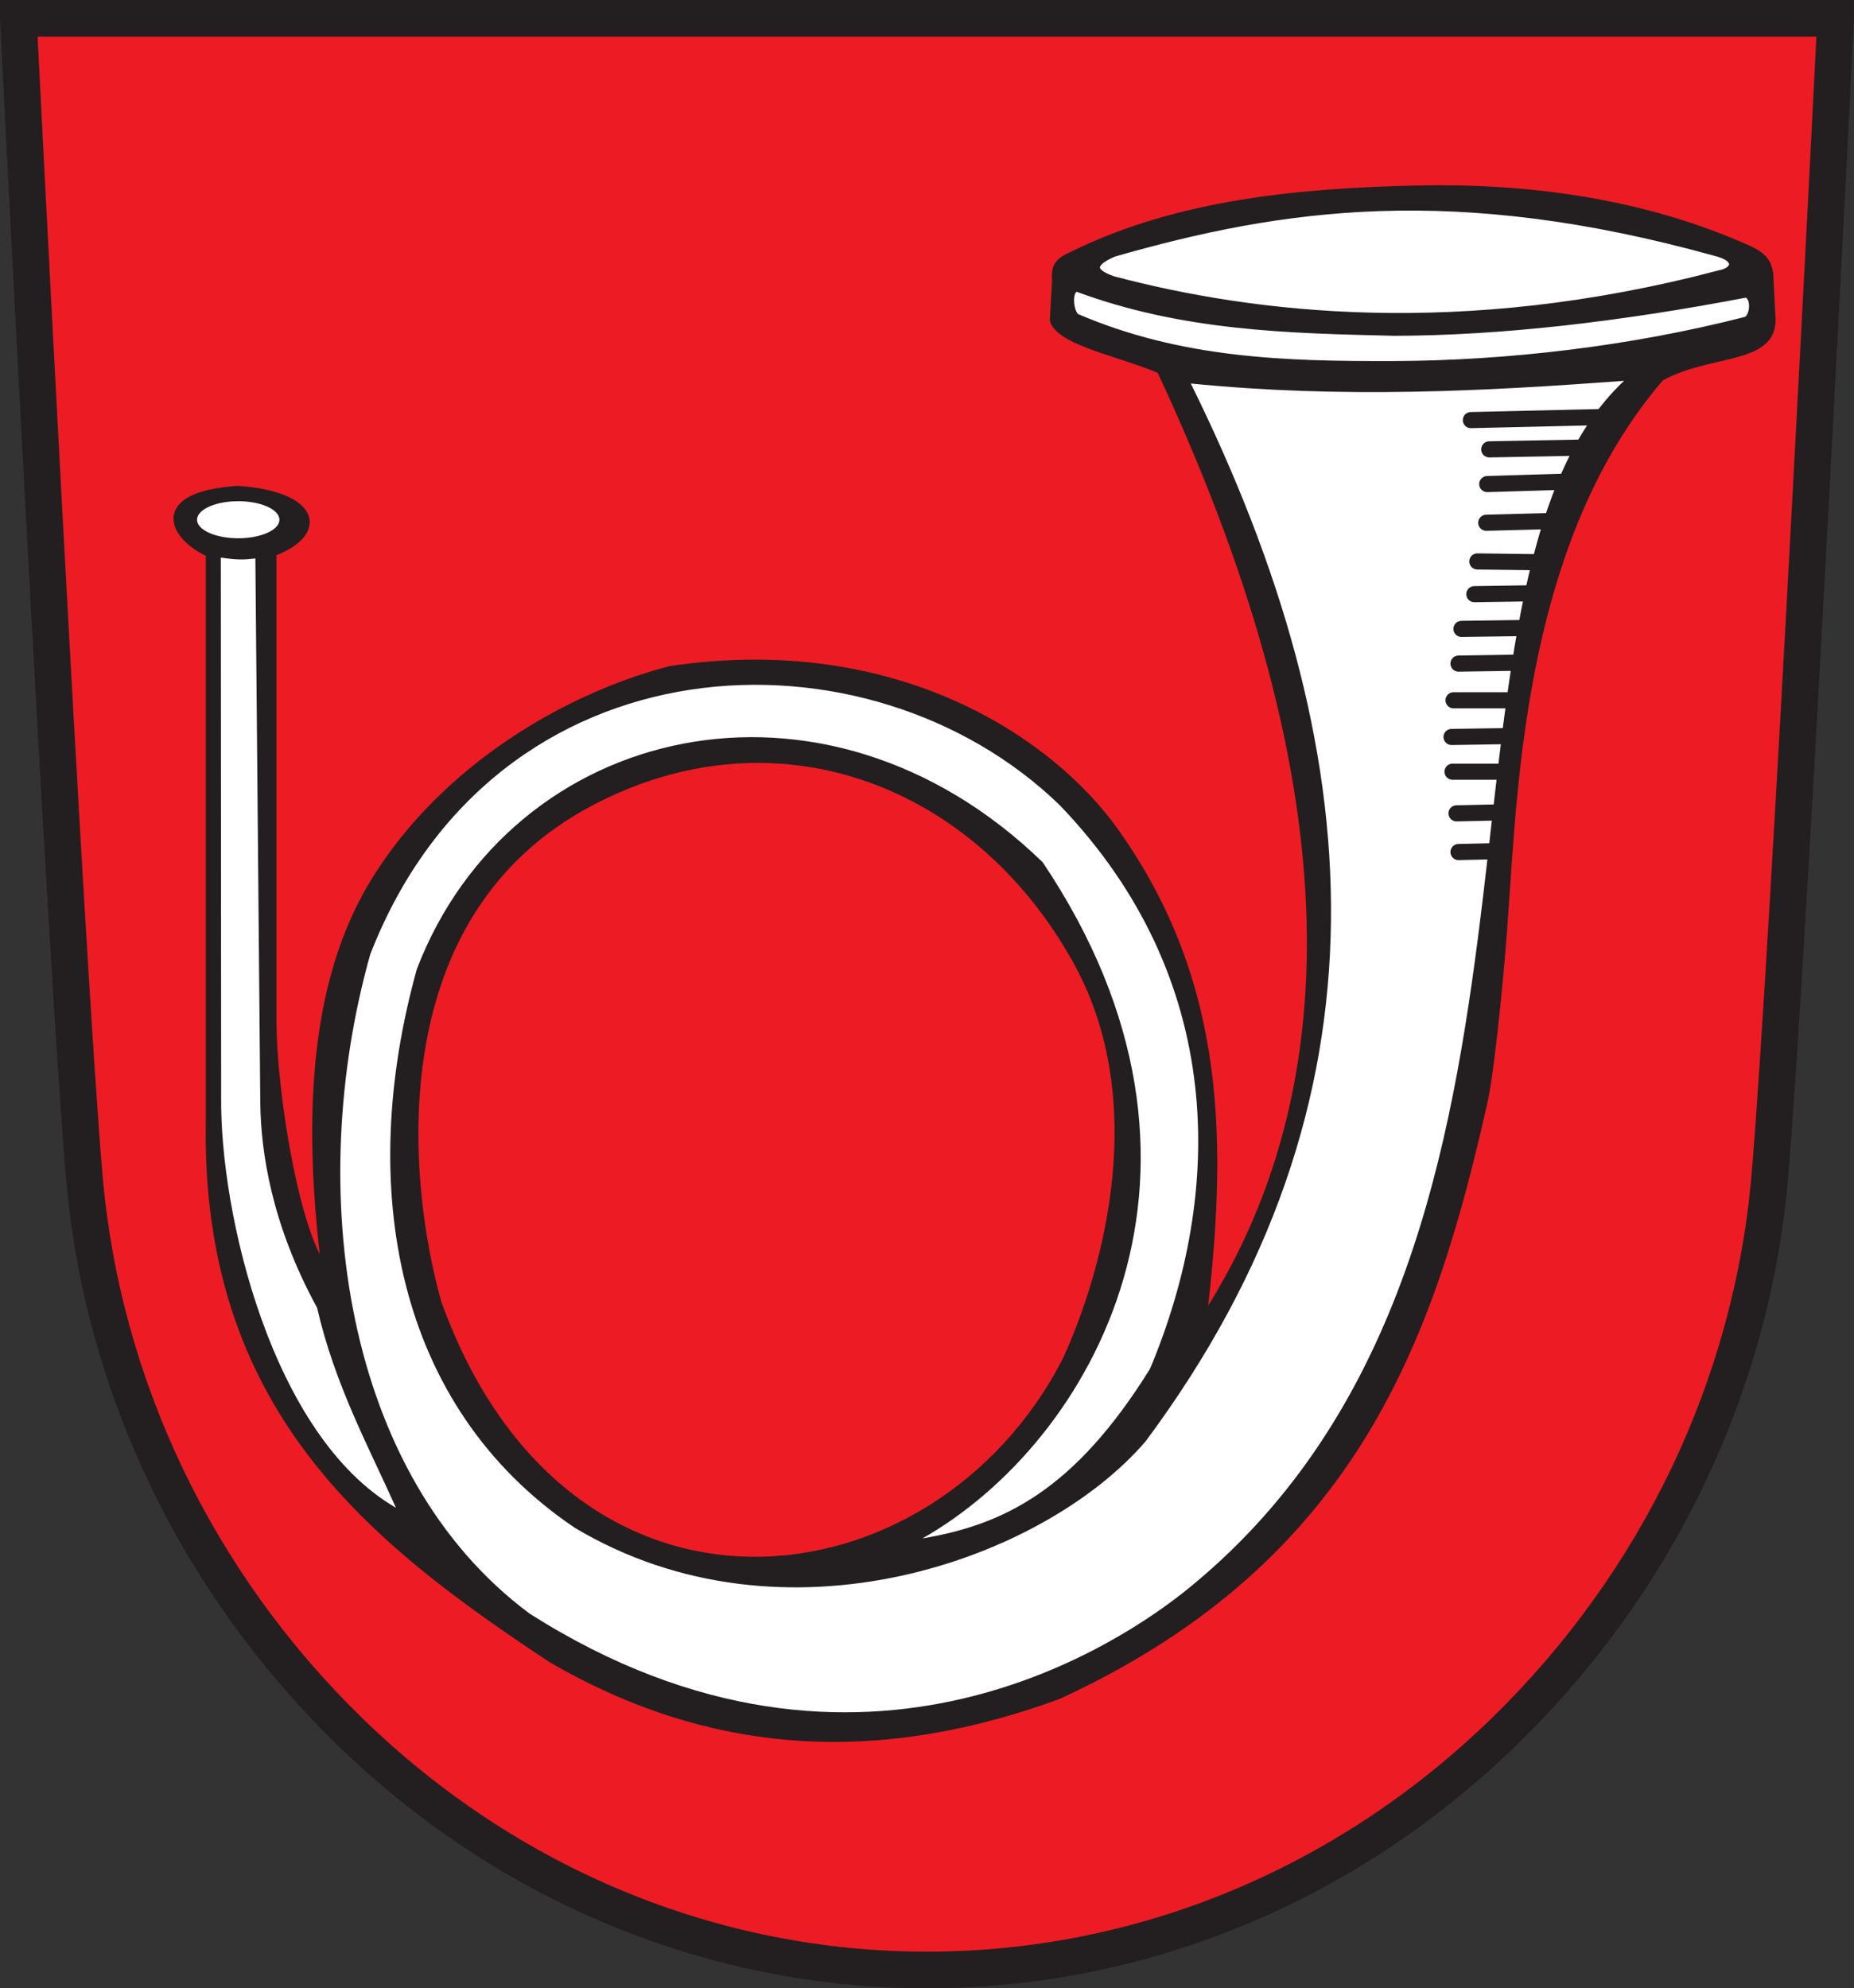 <?xml version="1.0" encoding="UTF-8" standalone="no"?>
<!-- Created with Inkscape (http://www.inkscape.org/) -->
<svg
   xmlns:svg="http://www.w3.org/2000/svg"
   xmlns="http://www.w3.org/2000/svg"
   version="1.0"
   width="655.716"
   height="703.298"
   id="svg3962">
  <rect width="100%" height="100%" fill="#333333" stroke="none"/>
  <defs
     id="defs3964">
    <clipPath
       id="clipPath23">
      <path
         d="M 0.03,841.95 L 595.29,841.95 L 595.29,0.03 L 0.03,0.03 L 0.03,841.95 z"
         id="path25" />
    </clipPath>
    <clipPath
       id="clipPath17">
      <path
         d="M 0,841.89 L 595.276,841.89 L 595.276,0 L 0,0 L 0,841.89 z"
         id="path19" />
    </clipPath>
    <clipPath
       id="clipPath3529">
      <path
         d="M 0.03,841.95 L 595.29,841.95 L 595.29,0.03 L 0.03,0.03 L 0.03,841.95 z"
         id="path3531" />
    </clipPath>
    <clipPath
       id="clipPath3523">
      <path
         d="M -0.138,841.445 L 595.138,841.445 L 595.138,-0.445 L -0.138,-0.445 L -0.138,841.445 z"
         id="path3525" />
    </clipPath>
    <clipPath
       id="clipPath2456">
      <path
         d="M 0.03,841.95 L 595.29,841.95 L 595.29,0.03 L 0.03,0.03 L 0.03,841.95 z"
         id="path2458" />
    </clipPath>
    <clipPath
       id="clipPath2450">
      <path
         d="M -0.138,841.445 L 595.138,841.445 L 595.138,-0.445 L -0.138,-0.445 L -0.138,841.445 z"
         id="path2452" />
    </clipPath>
    <clipPath
       id="clipPath3329">
      <path
         d="M -0.138,841.445 L 595.138,841.445 L 595.138,-0.445 L -0.138,-0.445 L -0.138,841.445 z"
         id="path3331" />
    </clipPath>
    <clipPath
       id="clipPath3335">
      <path
         d="M 0.03,841.95 L 595.29,841.95 L 595.29,0.03 L 0.03,0.03 L 0.03,841.95 z"
         id="path3337" />
    </clipPath>
    <clipPath
       id="clipPath3922">
      <path
         d="M 0.03,841.95 L 595.29,841.95 L 595.29,0.03 L 0.03,0.03 L 0.03,841.95 z"
         id="path3924" />
    </clipPath>
    <clipPath
       id="clipPath3916">
      <path
         d="M -0.138,841.445 L 595.138,841.445 L 595.138,-0.445 L -0.138,-0.445 L -0.138,841.445 z"
         id="path3918" />
    </clipPath>
    <clipPath
       id="clipPath3320">
      <path
         d="M 0.03,841.95 L 595.29,841.95 L 595.29,0.03 L 0.03,0.03 L 0.03,841.95 z"
         id="path3322" />
    </clipPath>
    <clipPath
       id="clipPath3316">
      <path
         d="M 0,841.89 L 595.276,841.89 L 595.276,0 L 0,0 L 0,841.89 z"
         id="path3318" />
    </clipPath>
    <clipPath
       id="clipPath3296">
      <path
         d="M 0.03,841.95 L 595.29,841.95 L 595.29,0.03 L 0.03,0.03 L 0.03,841.95 z"
         id="path3298" />
    </clipPath>
    <clipPath
       id="clipPath3292">
      <path
         d="M 0,841.89 L 595.276,841.89 L 595.276,0 L 0,0 L 0,841.89 z"
         id="path3294" />
    </clipPath>
  </defs>
  <path
     d=""
     id="path4230"
     style="fill:none;stroke:#231f20;stroke-width:1.171;stroke-linecap:butt;stroke-linejoin:miter;stroke-miterlimit:3.864;stroke-dasharray:none;stroke-opacity:1" />
  <path
     d="M 649.235,6.481 C 649.235,6.481 632.603,338.523 625.931,416.148 C 619.595,489.892 586.328,559.535 532.259,612.243 C 476.313,666.786 403.727,696.817 327.862,696.817 C 252.001,696.817 179.403,666.786 123.466,612.243 C 69.397,559.535 36.134,489.892 29.802,416.148 C 23.125,338.523 6.481,6.481 6.481,6.481 L 649.235,6.481 z"
     id="path3364"
     style="fill:#ed1c24;fill-opacity:1;stroke:#231f20;stroke-width:12.962;stroke-linecap:butt;stroke-linejoin:miter;stroke-miterlimit:4;stroke-dasharray:none;stroke-opacity:1" />
  <path
     d="M 96.058,195.251 L 96.058,360.511 C 96.058,388.153 105.17,440.961 115.599,450.176 C 106.822,381.969 115.445,339.95 133.088,311.507 C 157.787,271.691 200.833,246.744 237.23,237.28 C 317.17,225.473 371.494,262.692 393.964,294.257 C 432.274,348.074 432.612,404.575 424.741,468.975 C 481.426,383.936 476.469,271.012 410.732,130.592 C 398.08,124.913 375.41,120.689 373.014,113.257 L 373.798,99.202 C 373.273,93.054 375.746,92.444 380.767,89.987 C 417.525,72.195 460.017,68.236 501.216,67.326 C 539.531,66.479 580.523,71.577 618.309,88.557 C 624.491,91.367 624.955,94.178 625.45,96.988 L 626.262,112.842 C 626.679,127.465 604.298,123.507 587.002,133.216 C 538.206,189.748 535.17,275.089 531.786,322.148 C 531.005,335.651 527.48,374.3 524.657,388.537 C 506.113,471.164 479.731,550.732 374.092,599.37 C 315.126,620.978 255.622,621.581 195.202,586.439 C 131.421,544.208 72.402,497.66 74.505,395.694 L 74.505,195.515 C 61.496,189.774 53.827,175.613 84.147,173.562 C 111.252,175.488 114.898,188.202 96.058,195.251 z"
     id="path2432"
     style="fill:#231f20;fill-opacity:1;fill-rule:evenodd;stroke:#231f20;stroke-width:3.423;stroke-linecap:butt;stroke-linejoin:miter;stroke-miterlimit:4;stroke-dasharray:none;stroke-opacity:1" />
  <path
     d="M 205.156,285.332 C 133.167,326.342 142.565,418.947 154.477,461.026 C 200.04,587.532 331.351,571.349 377.461,481.248 C 391.819,449.949 409.709,387.067 379.19,336.364 C 342.996,274.317 271.315,248.045 205.156,285.332 z"
     id="path3204"
     style="fill:#ed1c24;fill-opacity:1;fill-rule:evenodd;stroke:#231f20;stroke-width:3.423;stroke-linecap:butt;stroke-linejoin:miter;stroke-miterlimit:4;stroke-dasharray:none;stroke-opacity:1" />
  <path
     d="M 112.154,462.595 C 118.44,489.919 130.298,511.521 140.036,533.321 C 96.058,507.91 77.722,429.083 78.22,387.951 L 78.098,197.234 C 83.994,198.069 85.959,198.041 90.319,197.544 L 92.054,390.014 C 92.264,407.601 96.058,433.114 112.154,462.595 z"
     id="path3206"
     style="fill:#ffffff;fill-rule:evenodd;stroke:none;stroke-width:1px;stroke-linecap:butt;stroke-linejoin:miter;stroke-opacity:1" />
  <path
     d="M 92.022,189.953 A 4.784,12.241 0 1 1 82.454,189.953 A 4.784,12.241 0 1 1 92.022,189.953 z"
     transform="matrix(0,-1.369,1.189,0,-141.592,303.269)"
     id="path3208"
     style="opacity:1;fill:#ffffff;fill-opacity:1;fill-rule:nonzero;stroke:none;stroke-width:3;stroke-linecap:round;stroke-linejoin:round;stroke-miterlimit:4;stroke-dasharray:none;stroke-opacity:1" />
  <path
     d="M 326.241,544.169 C 354.79,539.337 379.9,527.353 406.729,484.183 C 432.944,421.699 433.663,346.173 374.852,284.854 C 307.332,219.248 175.087,223.841 130.925,337.634 C 107.635,420.629 121.265,521.621 187.286,570.745 C 305.85,646.178 399.598,578.213 418.736,563.122 C 566.042,445.643 496.625,207.792 574.396,134.696 C 524.996,138.375 475.077,141.018 421.156,135.656 C 484.791,264.532 495.047,389 405.195,509.799 C 369.346,551.627 277.419,584.765 203.232,540.372 C 139.706,497.471 126.012,419.733 147.444,342.734 C 180.9,255.732 291.284,229.835 368.763,304.984 C 441.425,413.139 386.528,509.916 326.241,544.169 z"
     id="path3210"
     style="fill:#ffffff;fill-rule:evenodd;stroke:none;stroke-width:2;stroke-linecap:butt;stroke-linejoin:miter;stroke-miterlimit:4;stroke-dasharray:none;stroke-opacity:1" />
  <path
     d="M 520.223,148.6 L 565.478,147.547"
     id="path3212"
     style="fill:none;fill-rule:evenodd;stroke:#231f20;stroke-width:5.705;stroke-linecap:round;stroke-linejoin:miter;stroke-miterlimit:4;stroke-dasharray:none;stroke-opacity:1" />
  <path
     d="M 526.713,158.949 L 563.899,158.247"
     id="path3214"
     style="fill:none;fill-rule:evenodd;stroke:#231f20;stroke-width:5.705;stroke-linecap:round;stroke-linejoin:miter;stroke-miterlimit:4;stroke-dasharray:none;stroke-opacity:1" />
  <path
     d="M 526.011,171.227 L 560.391,170.175"
     id="path3216"
     style="fill:none;fill-rule:evenodd;stroke:#231f20;stroke-width:5.705;stroke-linecap:round;stroke-linejoin:miter;stroke-miterlimit:4;stroke-dasharray:none;stroke-opacity:1" />
  <path
     d="M 525.66,184.909 L 552.322,184.208"
     id="path3218"
     style="fill:none;fill-rule:evenodd;stroke:#231f20;stroke-width:5.705;stroke-linecap:round;stroke-linejoin:miter;stroke-miterlimit:4;stroke-dasharray:none;stroke-opacity:1" />
  <path
     d="M 522.503,198.591 L 549.867,198.942"
     id="path3220"
     style="fill:none;fill-rule:evenodd;stroke:#231f20;stroke-width:5.705;stroke-linecap:round;stroke-linejoin:miter;stroke-miterlimit:4;stroke-dasharray:none;stroke-opacity:1" />
  <path
     d="M 521.451,210.168 L 544.604,209.817"
     id="path3222"
     style="fill:none;fill-rule:evenodd;stroke:#231f20;stroke-width:5.705;stroke-linecap:round;stroke-linejoin:miter;stroke-miterlimit:4;stroke-dasharray:none;stroke-opacity:1" />
  <path
     d="M 516.89,222.446 L 542.5,222.096"
     id="path3224"
     style="fill:none;fill-rule:evenodd;stroke:#231f20;stroke-width:5.705;stroke-linecap:round;stroke-linejoin:miter;stroke-miterlimit:4;stroke-dasharray:none;stroke-opacity:1" />
  <path
     d="M 515.838,234.725 L 538.991,234.374"
     id="path3226"
     style="fill:none;fill-rule:evenodd;stroke:#231f20;stroke-width:5.705;stroke-linecap:round;stroke-linejoin:miter;stroke-miterlimit:4;stroke-dasharray:none;stroke-opacity:1" />
  <path
     d="M 514.084,247.705 L 537.237,247.705"
     id="path3228"
     style="fill:none;fill-rule:evenodd;stroke:#231f20;stroke-width:5.705;stroke-linecap:round;stroke-linejoin:miter;stroke-miterlimit:4;stroke-dasharray:none;stroke-opacity:1" />
  <path
     d="M 513.382,260.685 L 535.132,260.334"
     id="path3230"
     style="fill:none;fill-rule:evenodd;stroke:#231f20;stroke-width:5.705;stroke-linecap:round;stroke-linejoin:miter;stroke-miterlimit:4;stroke-dasharray:none;stroke-opacity:1" />
  <path
     d="M 513.733,272.964 L 533.028,272.964"
     id="path3232"
     style="fill:none;fill-rule:evenodd;stroke:#231f20;stroke-width:5.705;stroke-linecap:round;stroke-linejoin:miter;stroke-miterlimit:4;stroke-dasharray:none;stroke-opacity:1" />
  <path
     d="M 515.136,287.698 L 530.923,287.347"
     id="path3234"
     style="fill:none;fill-rule:evenodd;stroke:#231f20;stroke-width:5.705;stroke-linecap:round;stroke-linejoin:miter;stroke-miterlimit:4;stroke-dasharray:none;stroke-opacity:1" />
  <path
     d="M 515.838,301.38 L 531.274,301.029"
     id="path3236"
     style="fill:none;fill-rule:evenodd;stroke:#231f20;stroke-width:5.705;stroke-linecap:round;stroke-linejoin:miter;stroke-miterlimit:4;stroke-dasharray:none;stroke-opacity:1" />
  <path
     d="M 393.636,98.812 C 384.945,95.768 386.961,92.724 393.931,89.68 C 453.479,72.601 514.418,63.779 606.62,89.385 C 615.376,91.546 613.509,95.768 608.093,96.75 C 516.874,120.846 443.145,111.949 393.636,98.812 z"
     id="path3238"
     style="fill:#ffffff;fill-rule:evenodd;stroke:#231f20;stroke-width:2.282;stroke-linecap:butt;stroke-linejoin:miter;stroke-miterlimit:4;stroke-dasharray:none;stroke-opacity:1" />
  <path
     d="M 380.969,102.053 C 377.624,102.144 378.476,110.558 380.675,112.068 C 417.506,127.904 454.357,128.975 492.911,128.849 C 533.176,128.717 577.03,123.554 617.225,113.247 C 620.136,112.569 620.88,104.997 617.52,104.115 C 571.869,112.836 530.215,117.561 493.204,117.642 C 455.793,116.77 418.381,115.954 380.969,102.053 z"
     id="path3240"
     style="fill:#ffffff;fill-rule:evenodd;stroke:#231f20;stroke-width:2.282;stroke-linecap:round;stroke-linejoin:round;stroke-miterlimit:4;stroke-dasharray:none;stroke-opacity:1" />
</svg>
